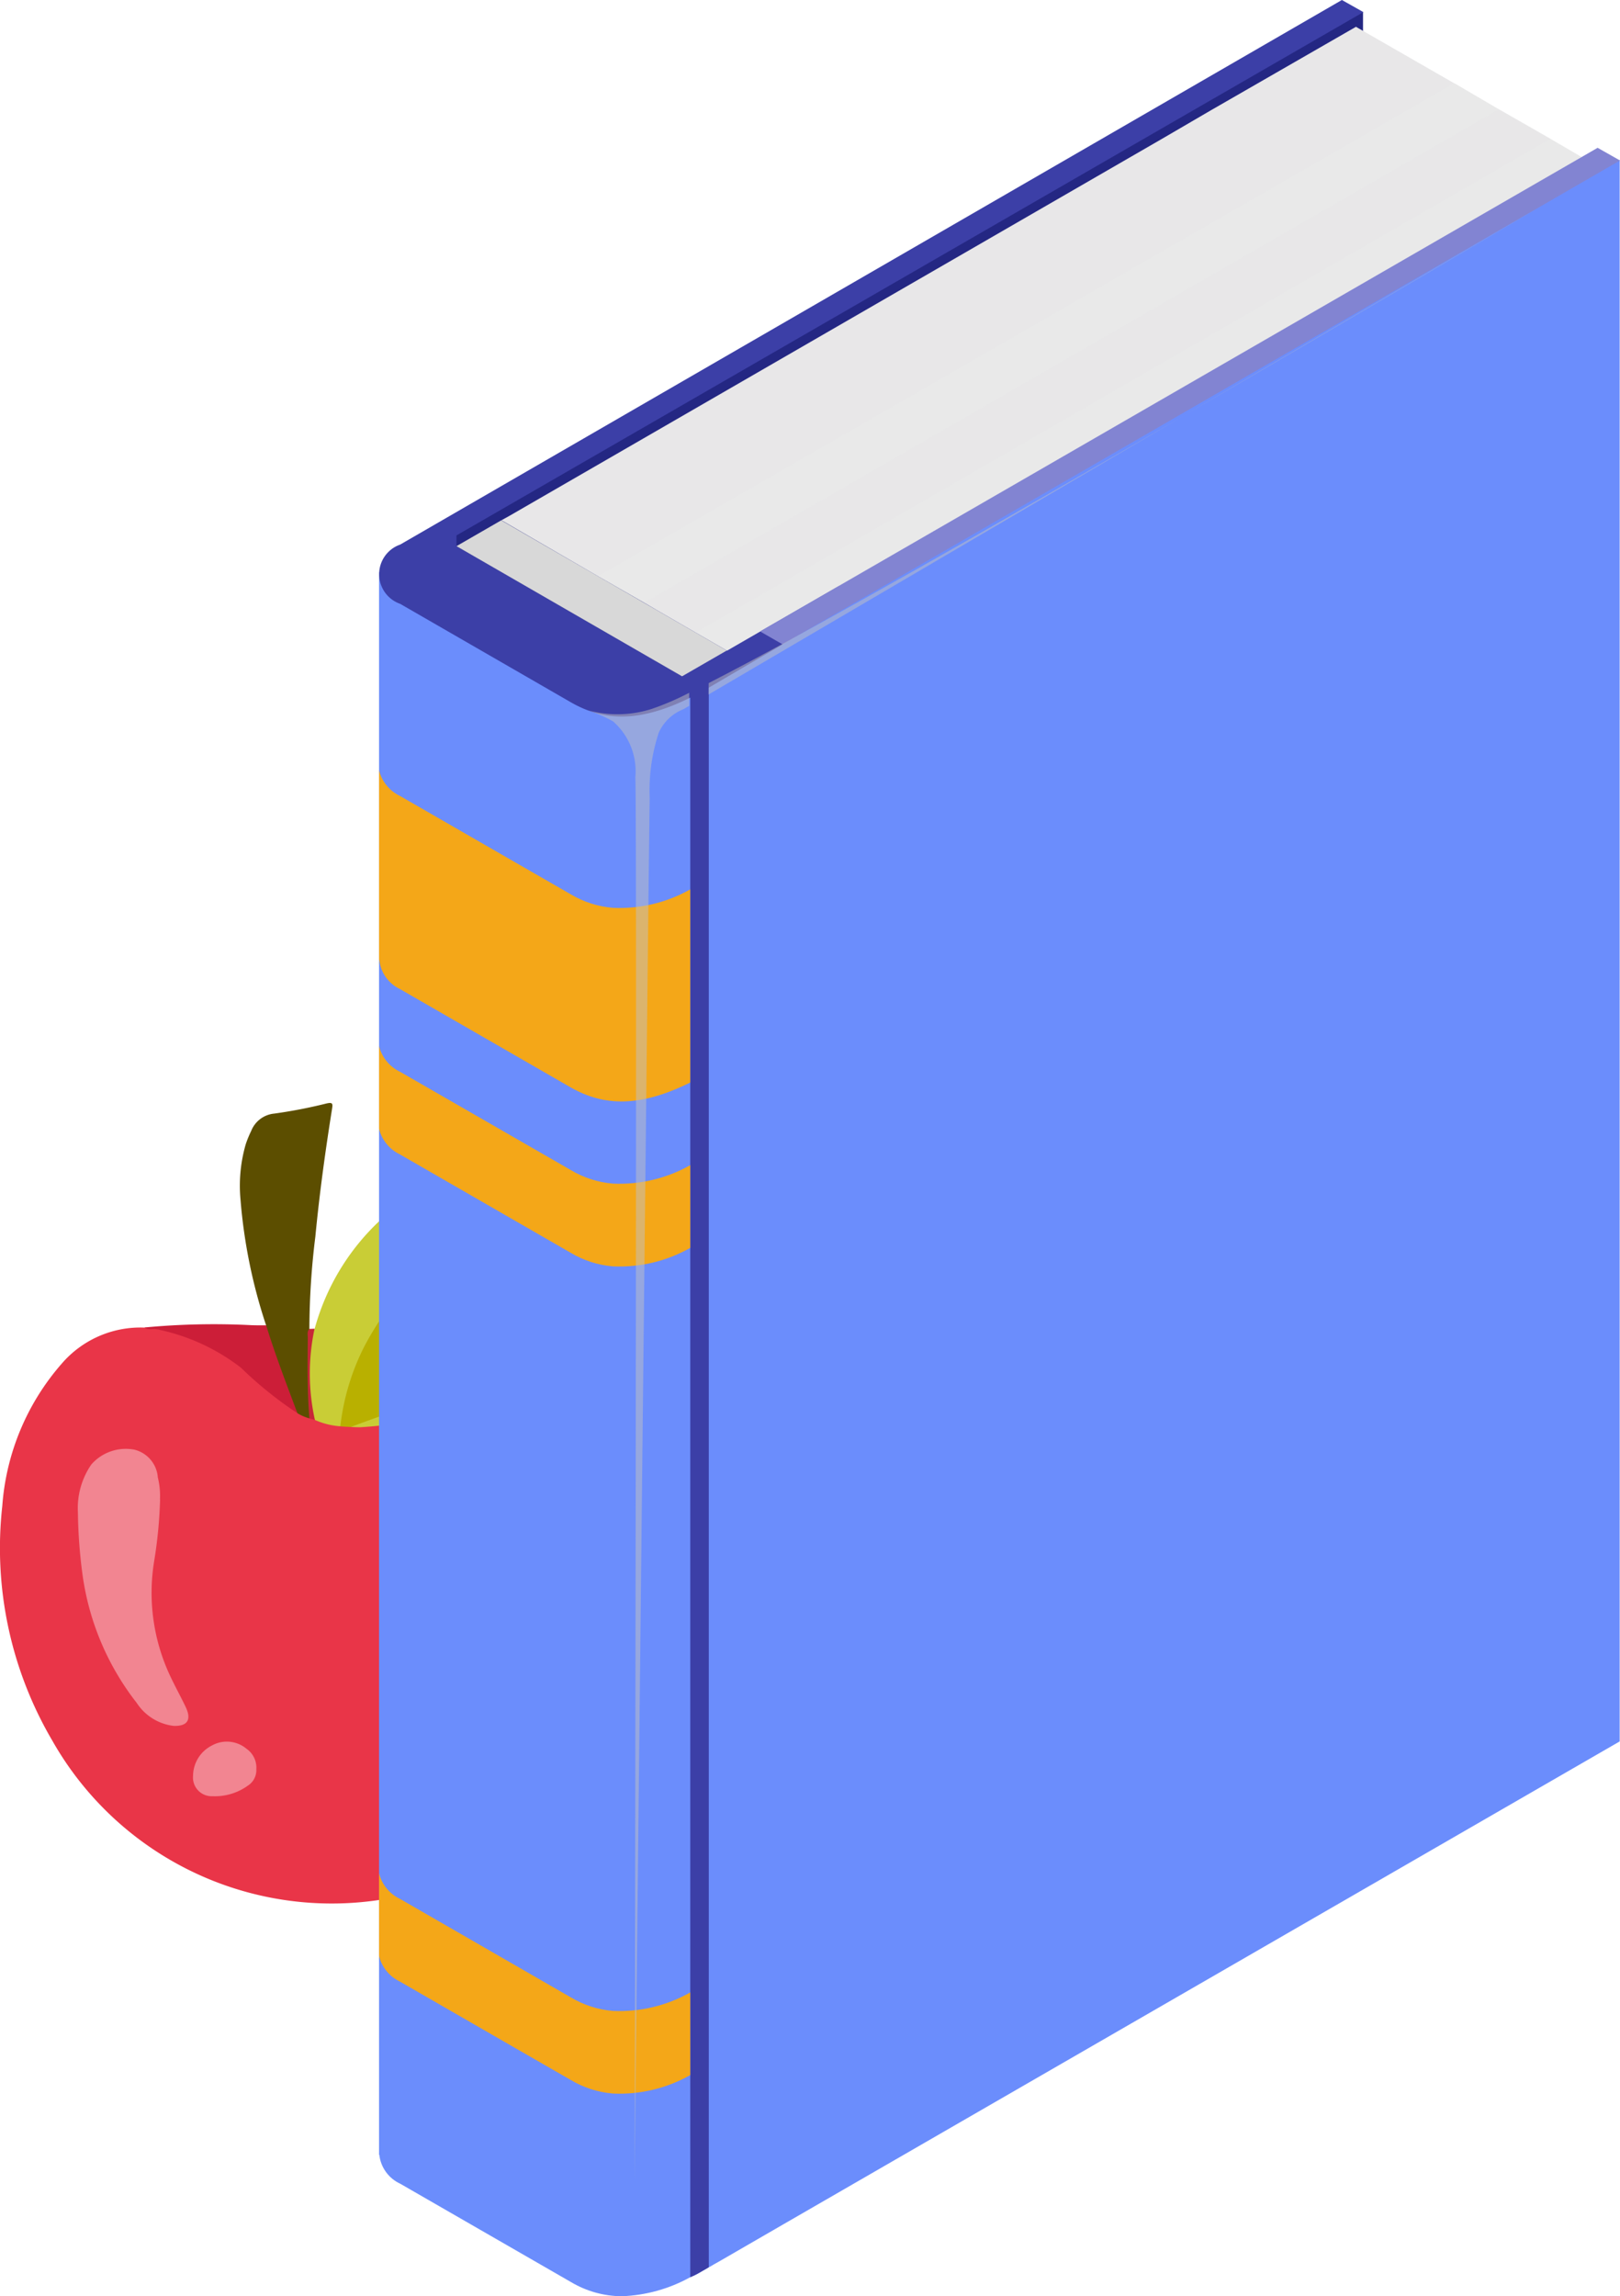 <svg id="Grupo_87971" data-name="Grupo 87971" xmlns="http://www.w3.org/2000/svg" xmlns:xlink="http://www.w3.org/1999/xlink" width="70.757" height="100.285" viewBox="0 0 70.757 100.285">
  <defs>
    <clipPath id="clip-path">
      <rect id="Rectángulo_35884" data-name="Rectángulo 35884" width="70.757" height="100.286" fill="none"/>
    </clipPath>
    <clipPath id="clip-path-2">
      <rect id="Rectángulo_35870" data-name="Rectángulo 35870" width="70.756" height="100.286" fill="none"/>
    </clipPath>
    <clipPath id="clip-path-3">
      <path id="Trazado_124420" data-name="Trazado 124420" d="M27.049,27.6l-.809.444-2.3,1.291-.806-.158-10.489-5.84V92.459h.013a1.583,1.583,0,0,0,.914,1.265l7.466,4.3a4.368,4.368,0,0,0,2.215.614,6.641,6.641,0,0,0,2.986-.831,3.3,3.3,0,0,0,.436-.217c.12-.072.241-.134.373-.216a1.784,1.784,0,0,0,.215-.122l.278-.156,2.747-1.589,36.546-21.1V5.334Z" transform="translate(-12.646 -5.334)" fill="none"/>
    </clipPath>
    <clipPath id="clip-path-5">
      <path id="Trazado_124423" data-name="Trazado 124423" d="M15.23,23.257v.469l9.852,5.685,33.659-22.7L54.825,1.465V.411Z" transform="translate(-15.23 -0.411)" fill="#242783"/>
    </clipPath>
    <clipPath id="clip-path-7">
      <rect id="Rectángulo_35874" data-name="Rectángulo 35874" width="41.617" height="23.988" fill="none"/>
    </clipPath>
    <clipPath id="clip-path-8">
      <rect id="Rectángulo_35875" data-name="Rectángulo 35875" width="39.607" height="22.856" fill="none"/>
    </clipPath>
    <clipPath id="clip-path-9">
      <path id="Trazado_124429" data-name="Trazado 124429" d="M12.646,33.781v.206h.013a1.592,1.592,0,0,0,.9,1.265l7.465,4.3c1.46.829,3.023.865,5.214-.217V30.9a6.274,6.274,0,0,1-3.383.805,4.28,4.28,0,0,1-1.831-.588l-2.407-1.385-5.057-2.914a1.7,1.7,0,0,1-.915-1.121Z" transform="translate(-12.646 -25.701)" fill="none"/>
    </clipPath>
    <linearGradient id="linear-gradient" x1="-1.218" y1="4.528" x2="-1.122" y2="4.528" gradientUnits="objectBoundingBox">
      <stop offset="0" stop-color="#d8981e"/>
      <stop offset="0.162" stop-color="#dda11c"/>
      <stop offset="1" stop-color="#f4a718"/>
    </linearGradient>
    <clipPath id="clip-path-10">
      <path id="Trazado_124430" data-name="Trazado 124430" d="M12.646,38.512a1.692,1.692,0,0,0,.915,1.119l5.057,2.914,2.407,1.386a4.282,4.282,0,0,0,1.831.589,6.268,6.268,0,0,0,3.383-.808V40.1a6.274,6.274,0,0,1-3.383.805,4.264,4.264,0,0,1-1.831-.589l-2.407-1.385L13.561,36.02a1.7,1.7,0,0,1-.915-1.121Z" transform="translate(-12.646 -34.899)" fill="none"/>
    </clipPath>
    <linearGradient id="linear-gradient-2" x1="-1.218" y1="5.618" x2="-1.122" y2="5.618" xlink:href="#linear-gradient"/>
    <clipPath id="clip-path-11">
      <path id="Trazado_124431" data-name="Trazado 124431" d="M12.646,66.107a1.694,1.694,0,0,0,.915,1.121l5.057,2.915,2.407,1.384a4.282,4.282,0,0,0,1.831.589,6.265,6.265,0,0,0,3.383-.806V67.7a6.268,6.268,0,0,1-3.383.808,4.284,4.284,0,0,1-1.831-.59L18.618,66.53l-5.057-2.915a1.692,1.692,0,0,1-.915-1.119Z" transform="translate(-12.646 -62.495)" fill="none"/>
    </clipPath>
    <linearGradient id="linear-gradient-3" x1="-1.218" y1="1.901" x2="-1.122" y2="1.901" xlink:href="#linear-gradient"/>
    <clipPath id="clip-path-13">
      <rect id="Rectángulo_35880" data-name="Rectángulo 35880" width="15.652" height="9.182" fill="none"/>
    </clipPath>
    <clipPath id="clip-path-14">
      <rect id="Rectángulo_35881" data-name="Rectángulo 35881" width="20.656" height="12.118" fill="none"/>
    </clipPath>
    <clipPath id="clip-path-15">
      <rect id="Rectángulo_35882" data-name="Rectángulo 35882" width="4.42" height="64.932" fill="none"/>
    </clipPath>
  </defs>
  <g id="Grupo_87968" data-name="Grupo 87968" clip-path="url(#clip-path)">
    <g id="Grupo_87936" data-name="Grupo 87936" transform="translate(0 0)">
      <g id="Grupo_87935" data-name="Grupo 87935" clip-path="url(#clip-path-2)">
        <path id="Trazado_124411" data-name="Trazado 124411" d="M25.016,46.9a4.215,4.215,0,0,1,2.453,3.108,13.8,13.8,0,0,1,.36,5.5,18.468,18.468,0,0,1-2.86,8.24,11.548,11.548,0,0,1-7.65,5.407,14.024,14.024,0,0,1-15.043-6.84A16.607,16.607,0,0,1,.1,52.079a10.6,10.6,0,0,1,2.6-6.218,4.534,4.534,0,0,1,3.617-1.57A8.084,8.084,0,0,1,11.647,46.9a7.38,7.38,0,0,0,1.367,1.033,2.31,2.31,0,0,0,.526.25c.086.029.173.058.261.081a6.6,6.6,0,0,0,1.113.257q.208.01.416.008a13.736,13.736,0,0,0,4.578-.772q1.019-.3,2.013-.673a.967.967,0,0,0,.44-.043,10.034,10.034,0,0,1,1.61-.3,1.635,1.635,0,0,1,1.045.165" transform="translate(0 13.691)" fill="#e93548"/>
        <path id="Trazado_124412" data-name="Trazado 124412" d="M11.7,51.907a3.249,3.249,0,0,1-1.109-.275.554.554,0,0,1-.177-.361,8.776,8.776,0,0,1-.013-3.26.705.705,0,0,1,.174-.365,10.1,10.1,0,0,1,2.843-4.719,26.847,26.847,0,0,1,3.5-2.627,57.865,57.865,0,0,0,6.534-5.134A18.292,18.292,0,0,0,24.925,33.6a7.711,7.711,0,0,1,.414,1.593,17.01,17.01,0,0,1,.149,5.7,12.47,12.47,0,0,1-4.735,8.23c-.1.076-.187.162-.28.243a4.292,4.292,0,0,1-1.721,1.083,17.939,17.939,0,0,1-6.2,1.5c-.136,0-.274-.008-.41-.013.013-.187.181-.19.3-.228a46.227,46.227,0,0,0,5.8-2.345,10.215,10.215,0,0,0,2.805-1.845,1.881,1.881,0,0,0,.462-.719.7.7,0,0,0-.419-.979,3.894,3.894,0,0,0-1.457-.312c-.4-.007-.8.007-1.2-.007-.106,0-.254.012-.274-.128-.016-.115.114-.157.207-.182a21.226,21.226,0,0,0,2.346-.779,7.689,7.689,0,0,0,2.8-1.54,1.165,1.165,0,0,0-.1-1.83,3.364,3.364,0,0,0-.661-.424c-.429-.212-.431-.271-.09-.586a8.117,8.117,0,0,0,1.433-1.575,2.408,2.408,0,0,0,.275-2.216c-.144-.389-.241-.4-.478-.067-.563.782-1.134,1.557-1.748,2.3a29.47,29.47,0,0,1-4.375,4.4A19.633,19.633,0,0,0,13.38,47.51,9.527,9.527,0,0,0,11.862,51.5a.54.54,0,0,1-.166.4" transform="translate(3.169 10.386)" fill="#c9cd36"/>
        <path id="Trazado_124413" data-name="Trazado 124413" d="M11.039,50.573a2,2,0,0,1-.524-.226A8.3,8.3,0,0,1,9.7,48.464c-.211-.52-.363-1.062-.539-1.594a.409.409,0,0,1-.014-.36A23.262,23.262,0,0,1,8.029,41.02a6.516,6.516,0,0,1,.225-2.41,4.5,4.5,0,0,1,.24-.588,1.206,1.206,0,0,1,1.012-.762,21.492,21.492,0,0,0,2.277-.441c.28-.064.28.014.243.243-.295,1.848-.549,3.7-.728,5.569a33.222,33.222,0,0,0-.261,4.033,3.484,3.484,0,0,1-.009,1.148A10.828,10.828,0,0,0,11.1,50c.027.183.1.4-.06.571" transform="translate(2.476 11.375)" fill="#5c4e00"/>
        <path id="Trazado_124414" data-name="Trazado 124414" d="M10.134,44.227c.4,1.3.888,2.566,1.365,3.837A16.765,16.765,0,0,1,9.036,46.08,8.857,8.857,0,0,0,5.366,44.4c-.181-.035-.378.052-.543-.08a32.216,32.216,0,0,1,4.675-.1c.212.009.424.005.636.007" transform="translate(1.491 13.657)" fill="#cc1e38"/>
        <path id="Trazado_124415" data-name="Trazado 124415" d="M16.744,46.724l1.721-1.081a5.279,5.279,0,0,1,1.375.838,6.153,6.153,0,0,0-2.675.254c-.145.034-.284.106-.422-.01" transform="translate(5.176 14.109)" fill="#cd1f38"/>
        <path id="Trazado_124416" data-name="Trazado 124416" d="M10.342,48.245c-.1-1.17-.08-2.343-.071-3.516,0-.132-.043-.278.069-.391l.226-.009a9.351,9.351,0,0,0,.016,3.988l-.241-.071" transform="translate(3.173 13.702)" fill="#c72737"/>
        <path id="Trazado_124417" data-name="Trazado 124417" d="M11.355,51.4A10.2,10.2,0,0,1,12.4,47.914a13.627,13.627,0,0,1,2.222-3.082,32.722,32.722,0,0,1,3.491-3.156,22.821,22.821,0,0,0,3.135-3.2c.837-.99,1.621-2.019,2.367-3.078.148-.212.25-.179.374.035a2.554,2.554,0,0,1-.186,2.618,8.111,8.111,0,0,1-1.567,1.643c-.162.131-.136.19.055.27a2.379,2.379,0,0,1,1.2.916,1.238,1.238,0,0,1-.165,1.482,5.933,5.933,0,0,1-2.182,1.333,19.654,19.654,0,0,1-3.134,1.081,1.57,1.57,0,0,0-.217.124c.514,0,.929.008,1.342,0a4.168,4.168,0,0,1,1.394.228c.859.274,1.05.8.564,1.564a4.474,4.474,0,0,1-1.378,1.242,24.267,24.267,0,0,1-3.967,2c-1.289.56-2.627,1-3.94,1.494l-.449-.026" transform="translate(3.51 10.896)" fill="#b9b000"/>
        <path id="Trazado_124418" data-name="Trazado 124418" d="M6.189,50.552a20.137,20.137,0,0,1-.262,2.709,8.535,8.535,0,0,0,.668,4.92c.224.488.488.957.717,1.441.259.55.071.839-.542.813a2.237,2.237,0,0,1-1.6-1A11.673,11.673,0,0,1,2.8,53.824a22.218,22.218,0,0,1-.2-2.715,3.357,3.357,0,0,1,.585-2.088,2,2,0,0,1,1.889-.647,1.349,1.349,0,0,1,1.016,1.211,3.32,3.32,0,0,1,.094.967" transform="translate(0.803 14.941)" fill="#f28591"/>
        <path id="Trazado_124419" data-name="Trazado 124419" d="M9.205,59.3a.8.8,0,0,1-.365.724,2.463,2.463,0,0,1-1.546.465.816.816,0,0,1-.852-.888,1.5,1.5,0,0,1,.829-1.33,1.338,1.338,0,0,1,1.507.147,1,1,0,0,1,.428.882" transform="translate(1.99 17.96)" fill="#f28591"/>
      </g>
    </g>
    <g id="Grupo_87938" data-name="Grupo 87938" transform="translate(16.555 6.983)">
      <g id="Grupo_87937" data-name="Grupo 87937" clip-path="url(#clip-path-3)">
        <path id="Trazado_124435" data-name="Trazado 124435" d="M0,0H54.188V93.3H0Z" transform="translate(0 0)" fill="#6b8dfc"/>
      </g>
    </g>
    <g id="Grupo_87940" data-name="Grupo 87940" transform="translate(0 0)">
      <g id="Grupo_87939" data-name="Grupo 87939" clip-path="url(#clip-path-2)">
        <path id="Trazado_124421" data-name="Trazado 124421" d="M23.839,17.941V93.566c-.134.082-.253.144-.373.216A3.456,3.456,0,0,1,23.03,94V17.652Z" transform="translate(7.119 5.457)" fill="#3c3fa7"/>
        <path id="Trazado_124422" data-name="Trazado 124422" d="M51.328,6.258l3.919-5.041h-.012V1.2l.4-.674L54.7,0,13.569,23.784a1.371,1.371,0,0,0,0,2.589l7.467,4.306c1.676.957,3.48.867,6.226-.771l3.011-1.765Z" transform="translate(3.91 0)" fill="#3c3fa7"/>
      </g>
    </g>
    <g id="Grupo_87942" data-name="Grupo 87942" transform="translate(19.938 0.538)">
      <g id="Grupo_87941" data-name="Grupo 87941" clip-path="url(#clip-path-5)">
        <rect id="Rectángulo_35873" data-name="Rectángulo 35873" width="43.511" height="29.001" transform="translate(0 0)" fill="#242783"/>
      </g>
    </g>
    <g id="Grupo_87950" data-name="Grupo 87950" transform="translate(0 0)">
      <g id="Grupo_87949" data-name="Grupo 87949" clip-path="url(#clip-path-2)">
        <path id="Trazado_124424" data-name="Trazado 124424" d="M27.034,23.046l-1.952,1.126L15.23,18.487l1.953-1.127Z" transform="translate(4.708 5.366)" fill="#d8d8d8"/>
        <path id="Trazado_124425" data-name="Trazado 124425" d="M16.728,22.448l.05.024,4.215,2.445,1.974,1.132.492.288,1.77,1.024,1.338.771.013.012L62.923,7.166l.9-.53.034-.024.062-.037-.062-.025-1.3-.758L60.31,4.505,58.358,3.362h-.013L54.069.905l-.01-.013L47.737,4.53l-2.228,1.3L17.079,22.255Z" transform="translate(5.171 0.276)" fill="#e9e9e9"/>
        <g id="Grupo_87945" data-name="Grupo 87945" transform="translate(21.899 1.181)" opacity="0.1" style="mix-blend-mode: multiply;isolation: isolate">
          <g id="Grupo_87944" data-name="Grupo 87944">
            <g id="Grupo_87943" data-name="Grupo 87943" clip-path="url(#clip-path-7)">
              <path id="Trazado_124426" data-name="Trazado 124426" d="M16.728,22.446l4.227,2.444L58.345,3.358,54.069.9,48.1,4.333l-2.239,1.3-.351.194Z" transform="translate(-16.728 -0.902)" fill="#dcdbe4"/>
            </g>
          </g>
        </g>
        <g id="Grupo_87948" data-name="Grupo 87948" transform="translate(28.131 4.769)" opacity="0.1" style="mix-blend-mode: multiply;isolation: isolate">
          <g id="Grupo_87947" data-name="Grupo 87947">
            <g id="Grupo_87946" data-name="Grupo 87946" clip-path="url(#clip-path-8)">
              <path id="Trazado_124427" data-name="Trazado 124427" d="M61.1,4.932,58.842,3.642l-.01.013-.085.035L21.489,25.2l.495.289L23.755,26.5,60.986,4.991l.1-.047Z" transform="translate(-21.489 -3.643)" fill="#dcdbe4"/>
            </g>
          </g>
        </g>
        <path id="Trazado_124428" data-name="Trazado 124428" d="M62.918,5.485,26.345,26.619l-.987-.567L61.942,4.931Z" transform="translate(7.838 1.524)" fill="#8284d2"/>
      </g>
    </g>
    <g id="Grupo_87952" data-name="Grupo 87952" transform="translate(16.555 33.645)">
      <g id="Grupo_87951" data-name="Grupo 87951" clip-path="url(#clip-path-9)">
        <rect id="Rectángulo_35877" data-name="Rectángulo 35877" width="13.594" height="14.714" transform="translate(0 0)" fill="url(#linear-gradient)"/>
      </g>
    </g>
    <g id="Grupo_87954" data-name="Grupo 87954" transform="translate(16.555 45.687)">
      <g id="Grupo_87953" data-name="Grupo 87953" clip-path="url(#clip-path-10)">
        <rect id="Rectángulo_35878" data-name="Rectángulo 35878" width="13.594" height="9.718" transform="translate(0 0)" fill="url(#linear-gradient-2)"/>
      </g>
    </g>
    <g id="Grupo_87956" data-name="Grupo 87956" transform="translate(16.555 81.813)">
      <g id="Grupo_87955" data-name="Grupo 87955" clip-path="url(#clip-path-11)">
        <rect id="Rectángulo_35879" data-name="Rectángulo 35879" width="13.594" height="9.718" transform="translate(0 0)" fill="url(#linear-gradient-3)"/>
      </g>
    </g>
    <g id="Grupo_87967" data-name="Grupo 87967" transform="translate(0 0)">
      <g id="Grupo_87966" data-name="Grupo 87966" clip-path="url(#clip-path-2)">
        <g id="Grupo_87959" data-name="Grupo 87959" transform="translate(51.603 9.031)" opacity="0.5" style="mix-blend-mode: overlay;isolation: isolate">
          <g id="Grupo_87958" data-name="Grupo 87958">
            <g id="Grupo_87957" data-name="Grupo 87957" clip-path="url(#clip-path-13)">
              <path id="Trazado_124432" data-name="Trazado 124432" d="M39.419,16.08C47.732,11.251,55.071,6.9,55.071,6.9Z" transform="translate(-39.418 -6.899)" fill="#c1c1c1"/>
            </g>
          </g>
        </g>
        <g id="Grupo_87962" data-name="Grupo 87962" transform="translate(30.948 18.213)" opacity="0.5" style="mix-blend-mode: overlay;isolation: isolate">
          <g id="Grupo_87961" data-name="Grupo 87961">
            <g id="Grupo_87960" data-name="Grupo 87960" clip-path="url(#clip-path-14)">
              <path id="Trazado_124433" data-name="Trazado 124433" d="M23.64,26.03,44.3,13.912c-7.77,4.514-16.38,9.439-20.655,11.62Z" transform="translate(-23.64 -13.912)" fill="#c1c1c1"/>
            </g>
          </g>
        </g>
        <g id="Grupo_87965" data-name="Grupo 87965" transform="translate(25.682 30.257)" opacity="0.5" style="mix-blend-mode: overlay;isolation: isolate">
          <g id="Grupo_87964" data-name="Grupo 87964">
            <g id="Grupo_87963" data-name="Grupo 87963" clip-path="url(#clip-path-15)">
              <path id="Trazado_124434" data-name="Trazado 124434" d="M24.038,23.112a11.873,11.873,0,0,1-1.623.7,4.9,4.9,0,0,1-2.8.064,6.266,6.266,0,0,1,1.1.487,2.893,2.893,0,0,1,.971,2.439c.082,1.551-.031,61.241-.031,61.241s.624-58.818.658-60.328a8.058,8.058,0,0,1,.394-2.856,1.964,1.964,0,0,1,1.081-1.03l.25-.147Z" transform="translate(-19.618 -23.112)" fill="#c1c1c1"/>
            </g>
          </g>
        </g>
      </g>
    </g>
  </g>
</svg>
